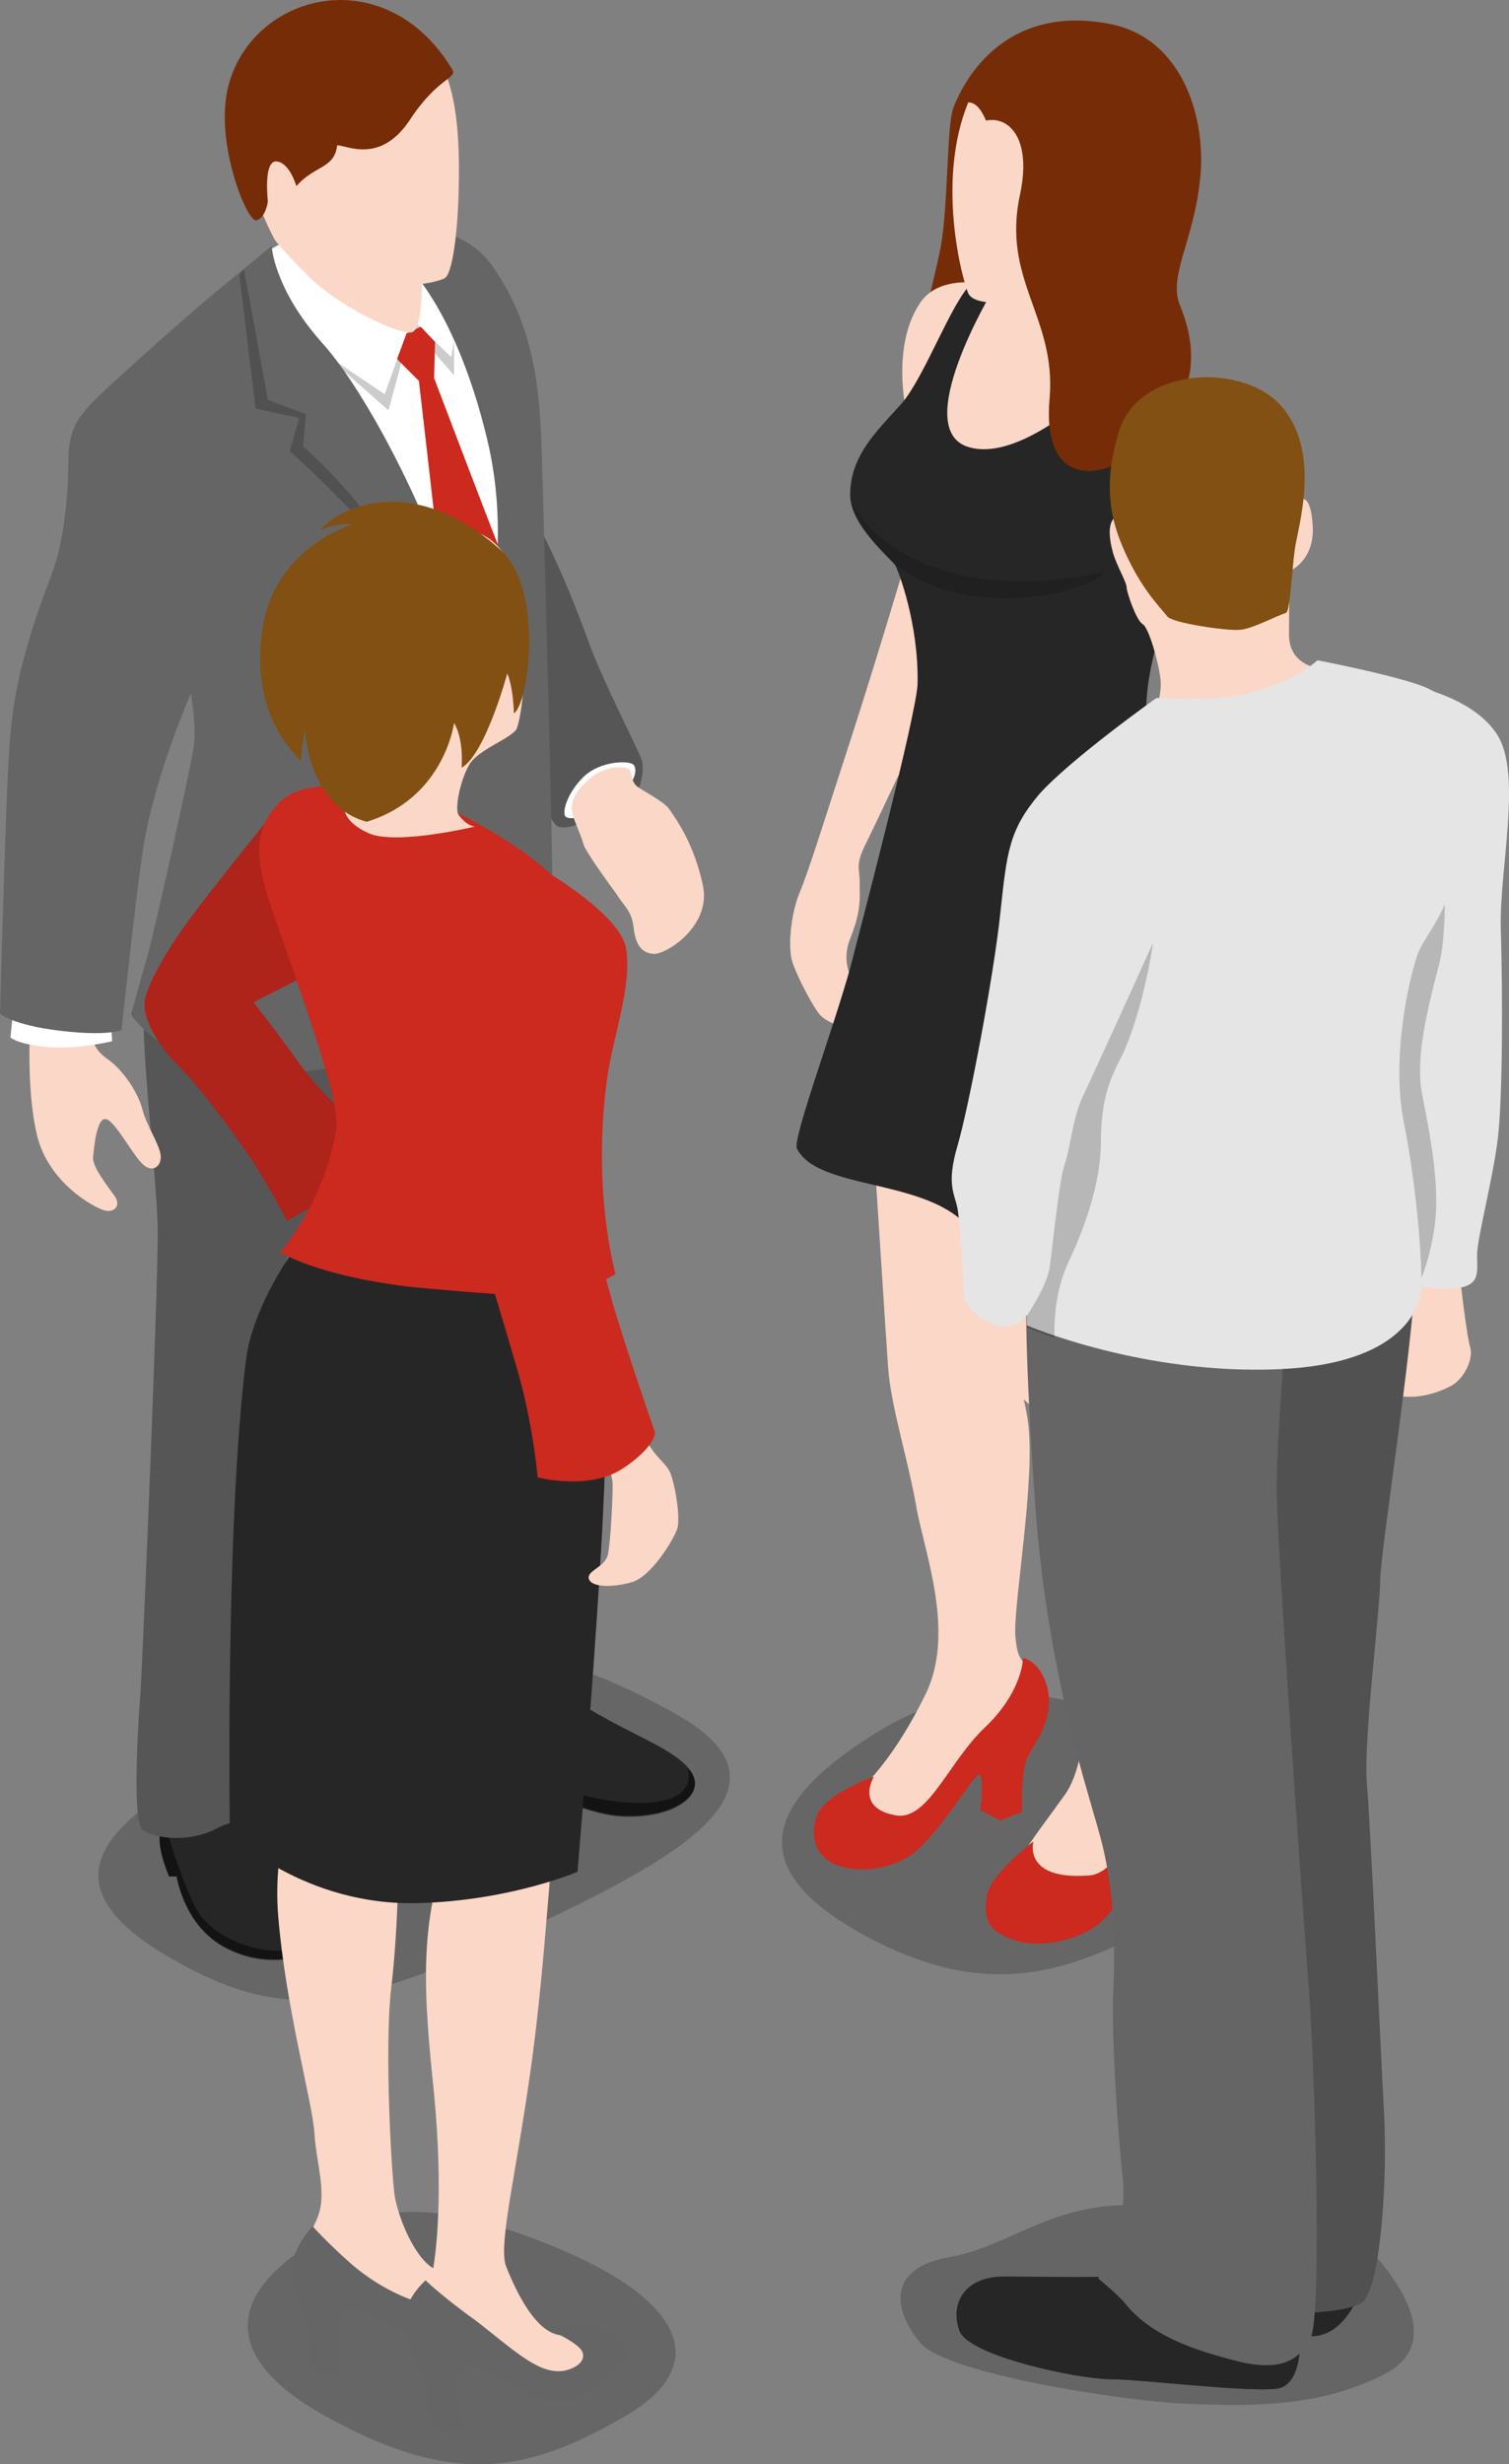 <?xml version="1.0" encoding="UTF-8" standalone="no"?>
<svg
   xmlns:dc="http://purl.org/dc/elements/1.1/"
   xmlns:cc="http://creativecommons.org/ns#"
   xmlns:rdf="http://www.w3.org/1999/02/22-rdf-syntax-ns#"
   xmlns:svg="http://www.w3.org/2000/svg"
   xmlns="http://www.w3.org/2000/svg"
   xmlns:sodipodi="http://sodipodi.sourceforge.net/DTD/sodipodi-0.dtd"
   xmlns:inkscape="http://www.inkscape.org/namespaces/inkscape"
   enable-background="new 0 0 160 320"
   viewBox="0 0 15.886 25.935"
   version="1.1"
   id="svg1264"
   sodipodi:docname="city--people06.svg"
   width="15.886"
   height="25.935"
   inkscape:version="0.92.2 (5c3e80d, 2017-08-06)">
  <rect x="0" y="0" width="15.886" height="25.935" fill="#808080" stroke="none"/>
  <defs
     id="defs1268" />
  <sodipodi:namedview
     pagecolor="#ffffff"
     bordercolor="#666666"
     borderopacity="1"
     objecttolerance="10"
     gridtolerance="10"
     guidetolerance="10"
     inkscape:pageopacity="0"
     inkscape:pageshadow="2"
     inkscape:window-width="880"
     inkscape:window-height="480"
     id="namedview1266"
     showgrid="false"
     fit-margin-top="0"
     fit-margin-left="0"
     fit-margin-right="0"
     fit-margin-bottom="0"
     inkscape:zoom="0.959375"
     inkscape:cx="12.823398"
     inkscape:cy="38.556223"
     inkscape:window-x="0"
     inkscape:window-y="0"
     inkscape:window-maximized="1"
     inkscape:current-layer="svg1264" />
  <g
     id="g1336"
     transform="matrix(0.1,0,0,0.1,-0.09,-5.591)">
    <path
       id="path1136"
       d="m 101.2,67.5 c -0.6,1.9 -0.5,9.7 -1.2,14 -0.8,5.2 -7.1,24 2.1,18.1 9.2,-5.9 7,-33.5 3.1,-33.7 -3,-0.3 -3.4,-0.3 -4,1.6 z"
       inkscape:connector-curvature="0"
       style="fill:#762c07" />
    <path
       id="path1138"
       d="m 92.3,238.8 c -11.8,7.6 -12.4,14.4 0,21 13.5,7.2 22.4,3.3 32.9,-2.7 10.5,-6 11.8,-13.4 -3.6,-19.6 -12.6,-4.9 -20.5,-4.4 -29.3,1.3 z"
       inkscape:connector-curvature="0"
       style="opacity:0.2" />
    <path
       id="path1140"
       d="m 96.3,114.8 c 0,0 -3.2,10.8 -5.9,19.1 -2.7,8.3 -4.4,13.8 -5.3,15.9 -0.9,2.1 -1.3,5.7 -0.8,7.3 0.5,1.6 2.3,5 3,5.7 1.7,1.6 4.4,1.2 4.8,0.8 0.4,-0.5 0.4,-2.2 -0.3,-2.9 -0.7,-0.7 -2.6,-3 -1.4,-6 1.2,-3 1,-4.2 1,-6 0,-1.5 -0.5,-1.7 0.7,-4.1 1.2,-2.4 6.9,-14.5 7.5,-16.2 0.5,-1.7 -3.3,-13.6 -3.3,-13.6 z"
       inkscape:connector-curvature="0"
       style="fill:#fbd7c7" />
    <path
       id="path1142"
       d="m 110.2,87.3 c 0,0 -9.1,-4 -12.3,0.3 -3.1,4.3 -1.7,11 -1.7,11 0,0 -5.4,6.1 -5.4,9.4 0,3.3 5.1,6.5 5.1,6.5 0,0 0.6,15.8 -0.3,22.3 -0.9,6.5 -3.8,23.3 -3.1,33.9 0.7,10.6 1.6,25 1.9,29.2 0.3,4.1 2.2,10 3,14.8 0.9,4.8 4.1,13.2 0.9,19.6 -3.2,6.5 -6.1,9.3 -7.4,10.5 -1.3,1.2 0.2,5.2 3,4.5 2.8,-0.7 7.2,-7.1 9.9,-8.1 2.7,-1.1 7.2,-4 6,-7.7 -1.2,-3.7 -1.7,-2.2 -2,-5.3 -0.3,-3.1 2.2,-16.7 1.3,-22.8 -0.9,-6.1 -3.2,-7.8 -3.6,-8.8 -0.4,-1.1 5.7,-29.5 5.7,-29.5 0,0 1.2,27.3 1.1,30.2 -0.1,2.9 2.1,17.7 2.7,24.6 0.6,6.9 1,18.8 -2,22.9 -2.9,4.1 -8,10.3 -6,11.7 2,1.4 8.3,2.7 9.8,-0.9 1.5,-3.6 5.3,-11.1 6.7,-13.1 1.4,-2 1.9,-3.1 1,-5 -0.9,-1.9 -1.5,-5 -0.5,-10.3 1,-5.3 4.1,-14.7 3.3,-19.7 -0.8,-5 -3.2,-8.1 -2.9,-11.7 0.3,-3.5 8.1,-24.8 6.6,-39.7 -1.6,-14.8 -9,-17.5 -10.3,-23.5 -1.3,-6 3,-13.9 5.2,-18.2 2.2,-4.2 5.3,-11.6 2.6,-14.2 -2.7,-2.7 -5.9,-4.4 -7.1,-6.4 -1.2,-2 -2.5,-8.2 -2.5,-8.2 z"
       inkscape:connector-curvature="0"
       style="fill:#fbd7c7" />
    <path
       id="path1144"
       d="m 92.9,242.9 c 0,0 -4.9,1.7 -5.9,3.9 -0.8,1.8 -0.5,3.9 1.2,5 1.7,1.1 5.2,1.3 8.2,-0.4 2.9,-1.7 6.8,-8.4 7.5,-8.7 0.7,-0.3 0.2,3.7 0.2,3.7 l 2.1,1.1 2.3,-0.9 c 0,0 -0.2,-4.5 0.7,-6 0.9,-1.6 2.6,-3.9 2,-6.9 -0.7,-3 -2.6,-3.3 -2.6,-3.3 0,0 0,3.5 -4,7.3 -3.8,3.6 -5.9,9.6 -9.2,9.3 -4.6,-0.7 -2.5,-4.1 -2.5,-4.1 z"
       inkscape:connector-curvature="0"
       style="fill:#cc291f" />
    <path
       id="path1146"
       d="m 109.7,249.7 c 0,0 -4.6,3.5 -4.9,5.7 -0.3,2.2 -0.2,3.7 2.9,4.7 3.1,1 7.1,-0.2 9,-1.8 1.8,-1.6 4.4,-5.8 4.4,-5.8 l 2,1.1 2.3,-1.1 c 0,0 -0.3,-2.7 0.4,-5.1 0.7,-2.4 1.4,-4.4 1.4,-7.4 0,-3 -2.8,-3.3 -2.8,-3.3 0,0 1.7,1.6 -0.8,5.1 -2.5,3.5 -4.4,11.3 -8.1,11.5 -7,0.5 -5.8,-3.6 -5.8,-3.6 z"
       inkscape:connector-curvature="0"
       style="fill:#cc291f" />
    <path
       id="path1148"
       d="m 128.2,143.4 c -2.3,-3.6 -4.4,-5.6 -5.1,-6.4 -4.4,-6.7 1.9,-20.2 3,-22.4 2.2,-4.2 5.3,-11.6 2.6,-14.2 -2.7,-2.7 -5.9,-4.4 -7.1,-6.4 -1.2,-2 -2.5,-8.2 -2.5,-8.2 l -8.9,1.6 c 0,0 -3.6,-1.6 -7,-1.7 -2.2,2.1 -4.9,9.8 -7.4,12.7 -2.5,2.8 -5.4,5.4 -5.4,9.6 0,3.3 4.3,6.6 4.8,7.5 0.3,0.6 2.4,6 2.3,12.3 0,2.9 -6.2,26.5 -7.1,30 -1.9,6.8 -6.1,18 -5.6,19 2.1,4.2 12.6,3.2 17.4,7.6 4.8,4.4 17.8,3.7 24,1.6 6.2,-2.1 9.4,-5.8 9.2,-6.5 -4.8,-18.8 -1.8,-27.7 -7.2,-36.1 z"
       inkscape:connector-curvature="0"
       style="fill:#262626" />
    <path
       id="path1150"
       d="m 105.4,86.5 c 0,0 -8.9,14.8 -2.4,16.5 6.3,1.7 16,-8.7 16,-8.7 l -7.8,-8.7 z"
       inkscape:connector-curvature="0"
       style="fill:#fbd7c7" />
    <path
       id="path1152"
       d="m 107.7,87.6 c 0,0 -4.3,0.7 -4.9,-0.9 -0.7,-1.7 -4.4,-15.5 2.4,-24.1 6.8,-8.5 20.5,-3.1 20.5,6 0,8.1 -3.2,10.5 -4.7,14.5 -0.9,2.5 -1.6,5.8 -0.1,8.4 1.5,2.6 2.7,4 2.7,4 0,0 -7.6,4.6 -13.3,3.2 -5.7,-1.4 -0.2,-4.2 -1,-6.6 -0.7,-2.2 -1.6,-4.5 -1.6,-4.5 z"
       inkscape:connector-curvature="0"
       style="fill:#fbd7c7" />
    <path
       id="path1154"
       d="m 90.5,108.7 c 3.1,5.9 12.5,10.5 26.6,7.4 -0.9,2.3 -21.1,7.5 -26.6,-7.4 z"
       inkscape:connector-curvature="0"
       style="opacity:0.15" />
    <path
       id="path1156"
       d="m 118.5,107.4 c -1.1,-2.9 -0.7,-10.2 5.3,-10.5 6,-0.3 6.7,5.7 7.2,13.6 0.5,7.9 3.5,20.7 3.7,23.3 0.2,2.6 -1.5,9.7 -5.6,16 -4.1,6.3 -6.9,11.4 -7.1,12.3 -0.2,1 -1.4,4.9 -3.1,6.1 -0.7,0.5 -1.5,1.2 -1.9,2.5 -0.4,1.3 0.5,2.4 0.7,2.7 0.3,0.7 -0.2,1.5 -1.4,2.2 -1.3,0.8 -3.2,-0.5 -4.2,-1.3 -0.7,-0.5 -2.5,-2.1 -2,-4.3 0.4,-1.6 1.7,-6.6 3.7,-7.8 2,-1.2 3.9,-2.7 4.6,-4.1 0.7,-1.4 2.2,-11.9 4.8,-17.2 1.4,-2.9 3.1,-4.8 3.1,-5.9 -0.1,-0.9 -6.7,-24.7 -7.8,-27.6 z"
       inkscape:connector-curvature="0"
       style="fill:#fbd7c7" />
    <path
       id="path1158"
       d="m 101.2,67.5 c 0,0 3.5,-11.5 16.4,-9.1 8.1,1.5 10.4,10.5 9.6,16.7 -0.7,6.2 -3.3,9.9 -2.1,12.9 2.3,5.6 1,9.4 -1.6,12.7 -4.3,5.5 -13.1,8.2 -12.1,-2.9 0.7,-8.6 -5.1,-12.4 -3.1,-21.5 1.2,-5.7 -1.1,-8.2 -3.6,-7.7 -0.8,-1.9 -1.8,-2.6 -3.5,-1.1 z"
       inkscape:connector-curvature="0"
       style="fill:#762c07" />
    <path
       id="path1160"
       d="m 19.4,262.3 c -17.2,-9.6 -4.2,-17 11.8,-24.6 17.8,-8.5 24.2,-10.6 40.5,-1.6 13.9,7.6 1.6,14.9 -14.6,22.5 -18.5,8.5 -25.6,10.5 -37.7,3.7 z"
       inkscape:connector-curvature="0"
       style="opacity:0.2" />
    <path
       id="path1162"
       d="m 60.1,233.9 c 3.4,2.5 6.8,4 9.8,5.6 3,1.6 4.5,3.1 4.1,4.5 -0.3,1.5 -3,3.2 -7.6,3 -4.6,-0.2 -12,-4.4 -13.4,-4.5 -1.4,-0.1 -1.1,0.8 -2.1,0.8 -1,0 -6.4,-1 -7,-1.7 -0.6,-0.7 0.1,-5.7 0.1,-5.7 z"
       inkscape:connector-curvature="0"
       style="fill:#262626" />
    <path
       id="path1164"
       d="m 43.9,241.6 c -0.3,-0.4 -0.3,-1.8 -0.2,-3.1 1.3,1.2 3.5,1.9 5.7,2 2.6,0.1 5.7,0.6 9.3,2.9 3.6,2.3 16,4.2 14.6,-1.4 0.6,0.7 0.9,1.4 0.7,2.1 -0.3,1.5 -3,3.2 -7.6,3 -4.6,-0.2 -12,-4.4 -13.4,-4.5 -1.4,-0.1 -1.1,0.8 -2.1,0.8 -1,0 -6.4,-1.1 -7,-1.8 z"
       inkscape:connector-curvature="0"
       style="opacity:0.5" />
    <path
       id="path1166"
       d="m 57.9,155.3 c 0.9,6.6 1.3,29.8 0.4,40.3 -0.8,10.6 -0.7,25.9 0.1,31.2 0.6,3.9 2.5,6 2,7.4 -0.5,1.4 -5,4.6 -10.2,5.2 -5.2,0.6 -7.2,-0.2 -7.9,-2.2 -0.6,-2 -2.8,-23.5 -3.5,-37 -0.6,-12 -1.7,-45.1 -1.7,-45.1 h 20.8 z"
       inkscape:connector-curvature="0"
       style="fill:#656565" />
    <path
       id="path1168"
       d="m 57.9,155.3 c 0.9,6.6 1.3,29.8 0.4,40.3 -0.8,10.6 -0.7,25.9 0.1,31.2 0.6,3.9 2.5,6 2,7.4 -0.5,1.4 -5,4.6 -10.2,5.2 -5.2,0.6 -7.2,-0.2 -7.9,-2.2 -0.6,-2 -2.8,-23.5 -3.5,-37 -0.6,-12 -1.7,-45.1 -1.7,-45.1 h 20.8 z"
       inkscape:connector-curvature="0"
       style="opacity:0.3" />
    <path
       id="path1170"
       d="m 29.1,246 c 0.8,2.3 4.3,8 5,9.4 0.8,1.4 2.3,3.3 1.3,4.7 -1,1.5 -5.7,3.3 -10.4,1 -4.7,-2.2 -5.5,-7.7 -5.5,-7.7 h -0.8 c 0,0 -1,-2.3 -1,-3.9 0,-1.6 0.3,-2.6 0.3,-2.6 z"
       inkscape:connector-curvature="0"
       style="fill:#262626" />
    <path
       id="path1172"
       d="m 19.5,253.4 h -0.8 c 0,0 -1,-2.3 -1,-3.9 0,-1.6 0.3,-2.6 0.3,-2.6 h 0.1 c 0.1,0.2 0.1,0.4 0.1,0.6 0.2,1.3 2.5,8.3 3.8,10 3.4,4.4 12.6,5.4 13.5,0.3 0.3,0.8 0.4,1.6 -0.1,2.2 -1,1.5 -5.7,3.3 -10.4,1 -4.7,-2.1 -5.5,-7.6 -5.5,-7.6 z"
       inkscape:connector-curvature="0"
       style="opacity:0.5" />
    <path
       id="path1174"
       d="m 46,156 c -0.1,4.3 -4.5,9.3 -5.8,15.4 -1.3,6.1 -5.3,36.3 -6.3,45.2 -1.5,12.9 -2.8,31.7 -3.2,31.9 -0.4,0.1 -3.7,-1.9 -6.9,-0.2 -3.2,1.7 -6.8,1 -7.9,0.2 -1,-0.8 -0.6,-9.4 -0.2,-14.6 0.3,-5.1 1.9,-43.6 1.8,-48.8 -0.1,-5.2 -1.8,-19.3 -1.4,-22.6 0.4,-3.4 2.3,-7.3 2.3,-7.3 z"
       inkscape:connector-curvature="0"
       style="fill:#656565" />
    <path
       id="path1176"
       d="m 46,156 c -0.1,4.3 -4.5,9.3 -5.8,15.4 -1.3,6.1 -5.3,36.3 -6.3,45.2 -1.5,12.9 -2.8,31.7 -3.2,31.9 -0.4,0.1 -3.7,-1.9 -6.9,-0.2 -3.2,1.7 -6.8,1 -7.9,0.2 -1,-0.8 -0.6,-9.4 -0.2,-14.6 0.3,-5.1 1.9,-43.6 1.8,-48.8 -0.1,-5.2 -1.8,-19.3 -1.4,-22.6 0.4,-3.4 2.3,-7.3 2.3,-7.3 z"
       inkscape:connector-curvature="0"
       style="opacity:0.15" />
    <path
       id="path1178"
       d="m 56.2,108.8 c 2.5,4 5.1,10.3 6.6,14.5 1.5,4.2 5.4,11.7 5.7,12.7 0.2,0.9 0.1,4.6 -3.4,5.7 -3.5,1 -5.2,1.8 -5.8,0.9 -0.5,-0.8 -4.2,-5 -4.2,-5 z"
       inkscape:connector-curvature="0"
       style="fill:#656565" />
    <path
       id="path1180"
       d="m 56.2,108.8 c 2.5,4 5.1,10.3 6.6,14.5 1.5,4.2 5.4,11.7 5.7,12.7 0.2,0.9 0.1,4.6 -3.4,5.7 -3.5,1 -5.2,1.8 -5.8,0.9 -0.5,-0.8 -4.2,-5 -4.2,-5 z"
       inkscape:connector-curvature="0"
       style="opacity:0.15" />
    <path
       id="path1182"
       d="m 43.4,81 c 2,1.6 10.2,13.3 10.6,27.7 0.4,14.4 -3.2,21.1 -3.2,21.1 0,0 -10.9,-29.1 -16.9,-35.5 -6,-6.4 -5.6,-11.5 -5.6,-11.5 0,0 3.8,-2.6 7.9,-2.9 4.1,-0.3 7.2,1.1 7.2,1.1 z"
       inkscape:connector-curvature="0"
       style="fill:#ffffff" />
    <path
       id="path1184"
       d="m 43.7,91 -2.3,6.4 -6.4,-4.3 6.8,6 2.1,-7.8 1,-0.2 3.8,4.3 v -3.8 c 0,0.3 -0.3,1.9 -0.3,1.9 l -3.5,-3.4 z"
       inkscape:connector-curvature="0"
       style="opacity:0.2" />
    <path
       id="path1186"
       d="m 46.6,95.7 0.1,-3.8 -1.5,-1.6 -1.5,0.7 -1,2.7 2.3,2.3 c 0,0 2.1,18.1 2.3,20.4 0.2,2.3 3.1,13 3.1,13 0,0 4.5,-12.5 4.3,-12.7 -0.2,-0.2 -8.1,-21 -8.1,-21 z"
       inkscape:connector-curvature="0"
       style="fill:#cc291f" />
    <path
       id="path1188"
       d="m 10.4,164.3 c 0.3,1 0.2,2 2,3.2 1.7,1.3 3.1,3.6 3.5,5.2 0.4,1.6 1.7,3.5 1.9,4.7 0.2,1.2 -0.8,2 -1.8,1.1 -1,-0.8 -2.9,-4.5 -3.9,-4.8 -1,-0.3 -1.3,2.9 -1.4,4 -0.1,1 1.5,3 2.2,4 0.8,1 0.1,1.9 -1,1.6 -1.1,-0.3 -5.9,-2.9 -7.1,-7.9 -1.2,-5 -0.7,-12 -0.7,-12 z"
       inkscape:connector-curvature="0"
       style="fill:#fbd7c7" />
    <path
       id="path1190"
       d="m 12.6,163.5 0.1,2 c 0,0 -3.8,0.9 -6.9,0.6 -3.1,-0.3 -3.8,-1 -3.8,-1 l 0.3,-3 z"
       inkscape:connector-curvature="0"
       style="fill:#ffffff" />
    <path
       id="path1192"
       d="m 39.8,80.2 c 2.1,0.3 9.2,-2 13.2,4.1 4.1,6 4.7,12.6 4.9,18.3 0.2,5.7 1.2,43 1.2,49.5 0,6.6 -0.1,9.5 -3,10.4 -3.4,1.1 -5.9,-1.9 -6,-3.8 -0.1,-2 0.3,-30.7 0.3,-30.7 0,0 5.1,-12 1.8,-25.8 C 48.9,88.4 43.7,83.8 43.7,83.8 l -4.1,-3.5 z"
       inkscape:connector-curvature="0"
       style="fill:#656565" />
    <path
       id="path1194"
       d="m 29.5,81.8 c 0,0 -4,3.3 -6.2,5.1 -2.2,1.8 -12,10.5 -13,11.7 -1,1.2 -2.2,2.4 -2.2,5.7 0,3.3 -0.4,8.4 -1.7,11.9 -4.1,10.6 -4.3,15.2 -4.6,19.8 -0.3,4.6 -0.9,26.6 -0.9,26.6 0,0 1.3,1.2 6.4,1.8 5.1,0.6 6.4,-0.1 6.4,-0.1 0,0 1.5,-14.2 2.3,-19.3 1.3,-7.8 5,-16.1 5,-16.1 0,0 0.6,3.5 0.3,5.6 -0.3,2.1 -4.1,19.3 -4.9,22.1 -0.8,2.7 -1.7,6.1 -1.7,6.1 0,0 4.2,6.6 15.6,6.1 11.4,-0.4 18.2,-4 19.6,-11 1.4,-7 1.7,-24.5 -0.1,-34.3 C 48,113.7 40.1,97.9 34.9,92.1 29.7,86.3 29.5,81.8 29.5,81.8 Z"
       inkscape:connector-curvature="0"
       style="fill:#656565" />
    <path
       id="path1196"
       d="m 49.5,128 c 0,0 -3.5,-8.9 -8.9,-16.5 -3.8,-5.2 -7.8,-8.6 -7.8,-8.6 l 0.3,-3.4 -4,-1.5 -2.5,-13.7 -0.5,0.5 1.7,14.1 4.6,1 -1,3.5 c 0,0 5.4,4.7 9,9.2 3.8,4.8 9.1,15.4 9.1,15.4 z"
       inkscape:connector-curvature="0"
       style="opacity:0.2" />
    <path
       id="path1198"
       d="m 45.3,60.1 c 3.8,2.8 4,10.3 3.9,15.4 -0.1,5.1 -0.7,9.3 -1.5,9.7 -0.8,0.4 -2.4,0.6 -2.4,0.6 0,0 0.1,4.9 -1.1,5.1 -1.2,0.3 -7.8,-2.8 -10.9,-6 -3.1,-3.1 -3.5,-3.8 -3.5,-3.8 0,0 -4.3,-7.9 -3.6,-14.1 0.7,-6.2 8.4,-14.6 19.1,-6.9 z"
       inkscape:connector-curvature="0"
       style="fill:#fbd7c7" />
    <path
       id="path1200"
       d="m 48.5,63.2 c 0.6,1 -1.5,0.8 -4.5,5.4 -3.1,4.6 -6.6,2.6 -7.6,2.6 -0.3,2.5 -2.4,2.1 -4.3,4.3 0,0 -0.7,-2.5 -2.1,-2.6 -1.4,-0.1 -0.9,4.2 -0.9,4.2 0,0 -0.2,1.7 -1.2,2 -1,0.3 -4.7,-8.8 -2.8,-14.7 C 28,55 41.6,51.8 48.5,63.2 Z"
       inkscape:connector-curvature="0"
       style="fill:#762c07" />
    <path
       id="path1202"
       d="m 67.6,136.4 c -0.5,-0.5 -3.6,-0.4 -5.3,1.3 -1.7,1.7 -2.2,3.6 -1.9,4.1 0.3,0.5 2.4,0.2 4.9,-1.5 2.4,-1.7 2.8,-3.3 2.3,-3.9 z"
       inkscape:connector-curvature="0"
       style="fill:#ffffff" />
    <path
       id="path1204"
       d="m 67,136.8 c -1.2,-0.4 -3.1,0.1 -4.3,1.3 -1.2,1.1 -1.7,2.2 -1.6,3 0,0.8 1,2.7 1.2,3.6 0.2,0.8 2.7,4.2 3.5,5.3 0.7,1.2 1.6,1.7 1.8,3.5 0.2,1.8 0.8,2.7 2.1,2.8 1.3,0.1 6.1,-2.9 5.2,-7.2 -0.9,-4.2 -2.6,-6.7 -3.6,-8.1 -0.5,-0.7 -2.6,-1.8 -3.3,-2.3 -0.8,-0.6 -0.5,-1.8 -1,-1.9 z"
       inkscape:connector-curvature="0"
       style="fill:#fbd7c7" />
    <path
       id="path1206"
       d="m 29.8,141.3 c 0,0 -6.9,8.5 -9.2,11.7 -2.1,2.9 -3.9,6 -4.4,7.9 -0.5,1.9 1.2,4.9 3.5,7.2 2.7,2.7 6.8,8.4 8.3,10.8 1.5,2.4 3.1,5.5 3.1,5.5 l 11.2,-6.3 c 0,0 -7.3,-6.6 -9.7,-10 -2.4,-3.4 -5,-6.7 -5,-6.7 l 6.8,-3.5 z"
       inkscape:connector-curvature="0"
       style="fill:#cc291f" />
    <path
       id="path1208"
       d="m 29.8,141.3 c 0,0 -6.9,8.5 -9.2,11.7 -2.1,2.9 -3.9,6 -4.4,7.9 -0.5,1.9 1.2,4.9 3.5,7.2 2.7,2.7 6.8,8.4 8.3,10.8 1.5,2.4 3.1,5.5 3.1,5.5 l 11.2,-6.3 c 0,0 -7.3,-6.6 -9.7,-10 -2.4,-3.4 -5,-6.7 -5,-6.7 l 6.8,-3.5 z"
       inkscape:connector-curvature="0"
       style="opacity:0.15" />
    <path
       id="path1210"
       d="m 53.8,145.1 c 2.9,1.3 12.3,6.7 13,10.6 0.7,3.9 -1.5,9.8 -2,13.8 -1.6,11.8 0.9,20.5 0.9,20.5 0,0 -3.6,2.1 -5.4,2.1 -1.8,0 -6.5,-47 -6.5,-47 z"
       inkscape:connector-curvature="0"
       style="fill:#cc291f" />
    <path
       id="path1212"
       d="m 33.9,291.9 c -9.2,5.6 -9.9,12.4 2,18.7 13,7 20.7,5.5 30.8,-0.4 8.9,-5.1 6.9,-12.1 -8.1,-18.1 -12.1,-4.8 -18.2,-4.2 -24.7,-0.2 z"
       inkscape:connector-curvature="0"
       style="opacity:0.2" />
    <path
       id="path1214"
       d="m 35.6,181.9 c -2.4,3.1 -11.4,14.1 -8.8,29.7 2.6,15.6 7,23.9 6.3,27.6 -0.8,3.7 -3.6,10.7 -2.9,18.5 0.8,9.6 3.6,19.5 3.8,22.7 0.2,3.2 1.3,6.2 0.4,8.7 -0.9,2.5 -3,4.3 -0.9,6 1.8,1.4 1,-0.6 10.1,2.7 12.1,4.5 9.6,-1.8 3.6,-2.9 -2.1,-0.4 -4.1,-4.7 -4.7,-7.6 -0.3,-1.2 -1.2,-15.7 -0.4,-22.3 0.8,-6.6 0.9,-16.9 0.8,-19.9 -0.1,-3 2.4,-14.3 3.3,-19.8 1.4,-8.4 4,-38.1 4,-38.1 z"
       inkscape:connector-curvature="0"
       style="fill:#fbd7c7" />
    <path
       id="path1216"
       d="m 33.8,290.2 c 0,0 -2.3,2.5 -2.2,4.8 0.1,2.3 1.8,5.6 1.8,6.9 0,1.3 0,3.2 0,3.2 l 1.7,0.9 1.6,-0.8 c 0,0 -0.7,-5.3 0.5,-6.1 1.2,-0.8 4.7,1.9 7.2,2.5 2.4,0.6 8.2,-0.1 10.3,-0.9 2.2,-0.9 0.4,-3.6 -1.5,-4.7 -2.6,-1.4 -6.6,-1.1 -6.6,-1.1 0,0 1.3,0.4 2.8,1.9 2.7,2.7 -4.7,3.2 -11.5,-2.6 -2.7,-2.4 -4.1,-4 -4.1,-4 z"
       inkscape:connector-curvature="0"
       style="fill:#656565" />
    <path
       id="path1218"
       d="m 44,186.2 c 0,0 -5.3,12.7 -5.3,18.9 0,6.2 4.1,8.4 4.8,10.4 0.8,2 1,8.4 2.9,16 1.9,7.6 4.2,12.4 2,17.9 -3.5,8.7 -2.9,16.3 -1.8,26.9 1,10.6 0.2,16.6 -0.1,18.4 -0.4,2 -3.5,3 -1.9,5.4 2.2,3.2 8.3,3.6 11,4.9 3.2,1.5 7.2,2 8.1,0.4 0.9,-1.5 0.2,-3.9 -3.4,-3.7 -3,0.1 -5.2,-5 -6.1,-7.2 -0.9,-2.2 1,-9.5 2.6,-21 1.6,-11.5 2.1,-24 2.9,-28.7 0.8,-4.7 3.1,-8.9 3.8,-30.2 0.7,-21.4 -1.6,-27.4 -1.6,-27.4 z"
       inkscape:connector-curvature="0"
       style="fill:#fbd7c7" />
    <path
       id="path1220"
       d="m 45.7,295.9 c 0,0 -2.3,2 -2.3,4.5 0,2.5 2.1,5.3 2.4,7.3 0.3,2 0.2,3.4 0.2,3.4 l 1.9,0.9 1.9,-0.8 c 0,0 -1.6,-5.6 0.1,-6.1 1.7,-0.5 6.7,3.6 9.8,3.6 3.1,0 7.2,-3.9 7.2,-5.3 0,-1.5 -3.4,-3 -5.4,-2.9 -2,0.1 -2.8,0.6 -2.8,0.6 0,0 3,1.3 3.5,2.3 0.4,1 -0.6,1.7 -1.8,2 -2.6,0.5 -5,-1.8 -9.2,-5.1 -3.9,-2.8 -5.5,-4.4 -5.5,-4.4 z"
       inkscape:connector-curvature="0"
       style="fill:#656565" />
    <path
       id="path1222"
       d="m 37.1,180.7 c 0,0 -9.2,9.7 -10.3,18.3 -2.2,17.6 -1.7,49.9 -1.7,49.9 0,0 7.8,7.7 20,7.3 9.7,-0.3 16.6,-3.3 16.6,-3.3 0,0 3,-35.7 2.9,-44.9 -0.1,-8.1 -2.5,-19.7 -2.5,-19.7 0,0 -13,-2 -17.8,-3.8 -4.8,-1.7 -7.2,-3.8 -7.2,-3.8 z"
       inkscape:connector-curvature="0"
       style="fill:#262626" />
    <path
       id="path1224"
       d="m 60.6,150.6 c 0,0 1.5,1.1 0.6,7.5 -0.9,6.4 -0.9,19.5 0.9,25.7 1.8,6.3 5.2,20 6.3,22.6 1.1,2.6 2.3,3.2 2.9,4.2 0.5,0.7 1.3,4.8 0.9,6.2 -0.5,1.4 -2.8,5 -4.7,5.6 -2,0.6 -4.3,0.6 -4.6,-0.3 -0.3,-0.9 1.7,-1.2 2,-2.6 0.3,-1.4 0.5,-6 0.5,-7.3 0,-1.3 -1.1,-4.6 -4.9,-10.7 -3.8,-6.2 -7,-11.3 -8.1,-18.1 -1,-6.8 -3.1,-26.4 -2.7,-30.1 0.6,-5.1 7.1,-7.7 10.9,-2.7 z"
       inkscape:connector-curvature="0"
       style="fill:#fbd7c7" />
    <path
       id="path1226"
       d="m 40.7,138.8 c -3.5,-0.2 -8.1,-0.7 -10.3,1.5 -2.2,2.2 -2.8,4.6 -1.6,9 1.2,4.4 8.1,21.8 7.5,25.4 -1.2,7.7 -5.9,13 -5.9,13 0,0 3.7,2.4 13.3,3.6 2.6,0.3 9.3,0.8 9.3,0.8 0,0 2.2,7.3 2.7,9.2 1.4,5.3 1.8,10.1 1.8,10.1 0,0 5.4,1.4 8.9,-0.9 2.2,-1.4 3.7,-3.2 3.4,-4 -0.3,-0.8 -3,-8.7 -4.3,-13.1 -1.3,-4.4 -4.8,-18.3 -4.7,-25 0.1,-6.7 3.5,-13.8 -0.1,-18.5 -3.6,-4.7 -12,-8.6 -12,-8.6 z"
       inkscape:connector-curvature="0"
       style="fill:#cc291f" />
    <path
       id="path1228"
       d="m 50.8,111.8 c 3.3,1.2 4.6,4 5.1,10 0.5,6 -0.2,9.7 -0.6,10.8 -0.5,1 -4.1,2.2 -5,3.8 -0.9,1.5 -1.6,4.7 -1.1,5.3 0.9,1.2 1.7,1.2 1.7,1.2 0,0 -8.3,2 -11.2,0.7 -2.9,-1.3 -2.8,-3 -2.3,-3.6 0.6,-0.7 1.6,-3.4 1.1,-5 -0.6,-1.5 -7.4,-7.7 -5.3,-14.9 2.7,-8.6 10.8,-10.7 17.6,-8.3 z"
       inkscape:connector-curvature="0"
       style="fill:#fbd7c7" />
    <path
       id="path1230"
       d="m 49.5,136.7 c 2.5,-1.4 4.8,-9.9 4.8,-9.9 0,0 0.6,1.1 0.7,4.2 1.6,-1.1 3.2,-13.2 -1.5,-17.3 -8.7,-7.7 -16.3,-4.9 -18.9,-2 2.7,-1 3.3,-0.5 3.4,-0.6 0,0 -8.3,2.4 -9.5,11.2 -1.1,7.9 2.4,12 4.1,13.7 0,-1.1 0.4,-3.3 0.4,-3.3 0,0 0.3,8 6.5,9.7 8.2,-2.5 9.2,-10.4 9.2,-10.4 0,0 1,1.4 0.8,4.7 z"
       inkscape:connector-curvature="0"
       style="fill:#825012" />
    <path
       id="path1232"
       d="m 104.4,193.7 c 0,0 0.5,4.7 2.1,7 1.6,2.3 3.4,3.5 3.4,3.5 l -0.1,-8.3 -1.1,-4.3 z"
       inkscape:connector-curvature="0"
       style="fill:#fbd7c7" />
    <path
       id="path1234"
       d="m 154.6,190.3 c 0,0 0.7,6.3 1.1,7.5 0.3,1.2 -0.7,3.3 -2.1,4 -3.1,1.6 -5.5,1.1 -6.3,0.8 -1.2,-0.4 2.6,-12.7 2.6,-12.7 z"
       inkscape:connector-curvature="0"
       style="fill:#fbd7c7" />
    <path
       id="path1236"
       d="m 148.8,127.9 c 0,0 7,1.1 9.7,5.3 2.7,4.2 0.2,14.2 0.4,20.6 0.2,6.4 0.2,17.5 -0.3,21.8 -0.5,4.3 -2.2,10.6 -2.2,12.4 0,1.8 0.4,3.3 -2.4,3.5 -2.8,0.2 -5.6,-0.6 -5.6,-0.6 0,0 -2.7,-23.8 -2.3,-28.9 0.5,-5 2.7,-34.1 2.7,-34.1 z"
       inkscape:connector-curvature="0"
       style="fill:#e5e5e5" />
    <path
       id="path1238"
       d="m 152.5,141.2 c 0,0 1.2,11.1 -0.1,16.2 -1.3,5 -2.5,9.9 -1.8,13.6 0.7,3.7 2,9.6 1.3,14.2 -0.7,4.6 -2.2,7 -2.2,7 l -5.9,-25.3 5.4,-16.4 z"
       inkscape:connector-curvature="0"
       style="opacity:0.2" />
    <g
       id="g1248"
       style="fill:#262626">
      <path
         id="path1240"
         d="m 144,291.5 c 3.1,3.1 9.5,10.6 2.8,14.2 -6.7,3.5 -13.8,3.5 -20.9,3.2 -7.1,-0.3 -25.2,-3.2 -28,-6.3 -2.8,-3.2 -3.9,-7.9 2.8,-9.1 6.7,-1.2 11,-5.9 20.1,-5.5 9.1,0.4 22.4,2.7 23.2,3.5 z"
         inkscape:connector-curvature="0"
         style="opacity:0.3" />
      <path
         id="path1242"
         d="m 144.6,295.5 c 0,0 -1.4,6.3 -5.7,6.3 -4.3,0 -18.7,-2.2 -18.7,-2.2 l 11.4,-8.7 z"
         inkscape:connector-curvature="0" />
      <path
         id="path1244"
         d="m 137.7,300.4 c 0,0 0.8,6.5 -2.4,6.9 -3.2,0.4 -14.4,-1 -17.6,-1 -3.2,0 -14.8,-2.4 -15.8,-5.1 -1,-2.7 0.4,-5.7 4.7,-5.7 4.3,0 12.2,0.2 13.6,-0.2 1.4,-0.4 17.5,5.1 17.5,5.1 z"
         inkscape:connector-curvature="0" />
      <path
         id="path1246"
         d="m 101.8,298.4 c 0,0.5 0.1,0.9 0.3,1.4 1,2.8 13,5.3 16.2,5.3 3.2,0 14.8,1.4 18.1,1 0.2,0 0.5,-0.1 0.7,-0.2 -0.4,0.7 -0.9,1.3 -1.8,1.4 -3.2,0.4 -14.4,-1 -17.6,-1 -3.2,0 -14.8,-2.4 -15.8,-5.1 -0.2,-1 -0.3,-1.9 -0.1,-2.8 z"
         inkscape:connector-curvature="0" />
    </g>
    <path
       id="path1250"
       d="m 149.7,189.5 c 0.8,2.6 -3.5,29.6 -3.5,32.7 0,3.1 -1.8,17 -1.4,21.5 0.4,4.5 1.4,27.2 1.8,34.5 0.4,7.3 -0.4,18.9 -2.4,20.1 -2,1.2 -8.7,1.2 -10.6,0.8 -2,-0.4 -3.9,-105.5 -3.9,-105.5 z"
       inkscape:connector-curvature="0"
       style="fill:#656565" />
    <path
       id="path1252"
       d="m 149.7,189.5 c 0.8,2.6 -3.5,29.6 -3.5,32.7 0,3.1 -1.8,17 -1.4,21.5 0.4,4.5 1.4,27.2 1.8,34.5 0.4,7.3 -0.4,18.9 -2.4,20.1 -2,1.2 -8.7,1.2 -10.6,0.8 -2,-0.4 -3.9,-105.5 -3.9,-105.5 z"
       inkscape:connector-curvature="0"
       style="opacity:0.2" />
    <path
       id="path1254"
       d="m 136.3,195.5 c 0,0 -1,11.8 -1,17.2 0,5.3 2.8,45 3.4,52.7 0.6,7.7 1.4,33.9 0.2,36.5 -1.2,2.6 -3.4,3.5 -7.4,2.6 -3.9,-1 -9.1,-2.4 -12.1,-6.1 -0.8,-1 -2.9,-2.7 -2.9,-2.7 0,0 3.2,-5 2.6,-10.5 -0.6,-5.5 -1.2,-15.4 -1,-19.7 0.2,-4.3 0.2,-10.6 -1.4,-16.4 -1.6,-5.8 -5.7,-17.9 -6.9,-35.9 -1.2,-17.9 -0.8,-21.5 -0.8,-21.5 z"
       inkscape:connector-curvature="0"
       style="fill:#656565" />
    <path
       id="path1256"
       d="m 141.5,126.4 c 0,0 -4.9,0.4 -4.9,-3.7 0,-4.1 0.1,-6.7 0.1,-6.7 0,0 2.6,-1.1 2.4,-4.7 -0.2,-3.6 -1.3,-2.8 -1.3,-2.8 l -19.4,1.8 c 0,0 -1.3,0.4 -0.3,3.9 0.4,1.3 1.4,3 1.4,3.5 0,0.5 1,3.5 1.7,3.9 0.7,0.4 1.9,4.8 1.9,6.3 0,1.5 -0.7,3.5 -0.7,3.5 0,0 8.1,0.1 12.8,-1 4.7,-1.1 6.3,-4 6.3,-4 z"
       inkscape:connector-curvature="0"
       style="fill:#fbd7c7" />
    <path
       id="path1258"
       d="m 136.3,120.4 c 0.4,-0.2 0.6,-4.3 0.9,-6.6 0.3,-2.3 2.8,-10 -1.2,-14.9 -3.9,-4.9 -15.2,-4.5 -17.3,2.4 -1.9,6.2 -0.7,10 1,13.5 1.7,3.5 3.5,5.2 4.1,6 0.6,0.7 6.2,1.5 7.5,1.4 1.2,0 3.6,-1.3 5,-1.8 z"
       inkscape:connector-curvature="0"
       style="fill:#825012" />
    <path
       id="path1260"
       d="m 122.6,129.4 c 0.6,-0.2 6,0.6 10.5,-0.7 4.4,-1.3 6.5,-3.3 6.5,-3.3 0,0 9.3,1.8 11.7,3 2.7,1.3 3.1,3.4 3.5,5.5 0.5,2.6 0.7,5.4 0.4,8.3 -0.9,9.1 -4.1,11.7 -5,14 -0.9,2.4 -2.9,10.9 -1.5,17.9 1.4,7 2,15.4 1.8,17.6 -0.2,2.2 -2.4,7.7 -14.7,8.3 -14.5,0.7 -26.8,-4.6 -26.8,-4.6 v -1.1 c 0,0 -0.7,1.3 -2.6,1.2 -1.9,-0.1 -4,-2.3 -4,-3 0,-0.7 -0.4,-7.8 -0.7,-9.4 -0.3,-1.6 -1.2,-2.5 0,-6.6 1.2,-4.1 3.8,-17.8 4.5,-24.4 0.7,-6.5 0.9,-8.8 4.1,-12.6 3.3,-3.7 12.3,-10.1 12.3,-10.1 z"
       inkscape:connector-curvature="0"
       style="fill:#e5e5e5" />
    <path
       id="path1262"
       d="m 109,194.4 c 0,0 2.1,-3.1 2.4,-5.1 0.3,-2 1,-9.3 1.6,-10.9 0.6,-1.7 0.8,-4.8 1.9,-7.1 1.1,-2.3 7.4,-16.2 7.4,-16.2 0,0 -0.9,6.4 -3,11.3 -0.8,1.9 -2.5,3.9 -2.5,9.6 0,5.6 -2.8,11.4 -3.4,12.7 -1.6,3.4 -1.5,7 -1.5,8 -1.8,-0.6 -2.9,-1.1 -2.9,-1.1 z"
       inkscape:connector-curvature="0"
       style="opacity:0.2" />
  </g>
</svg>
